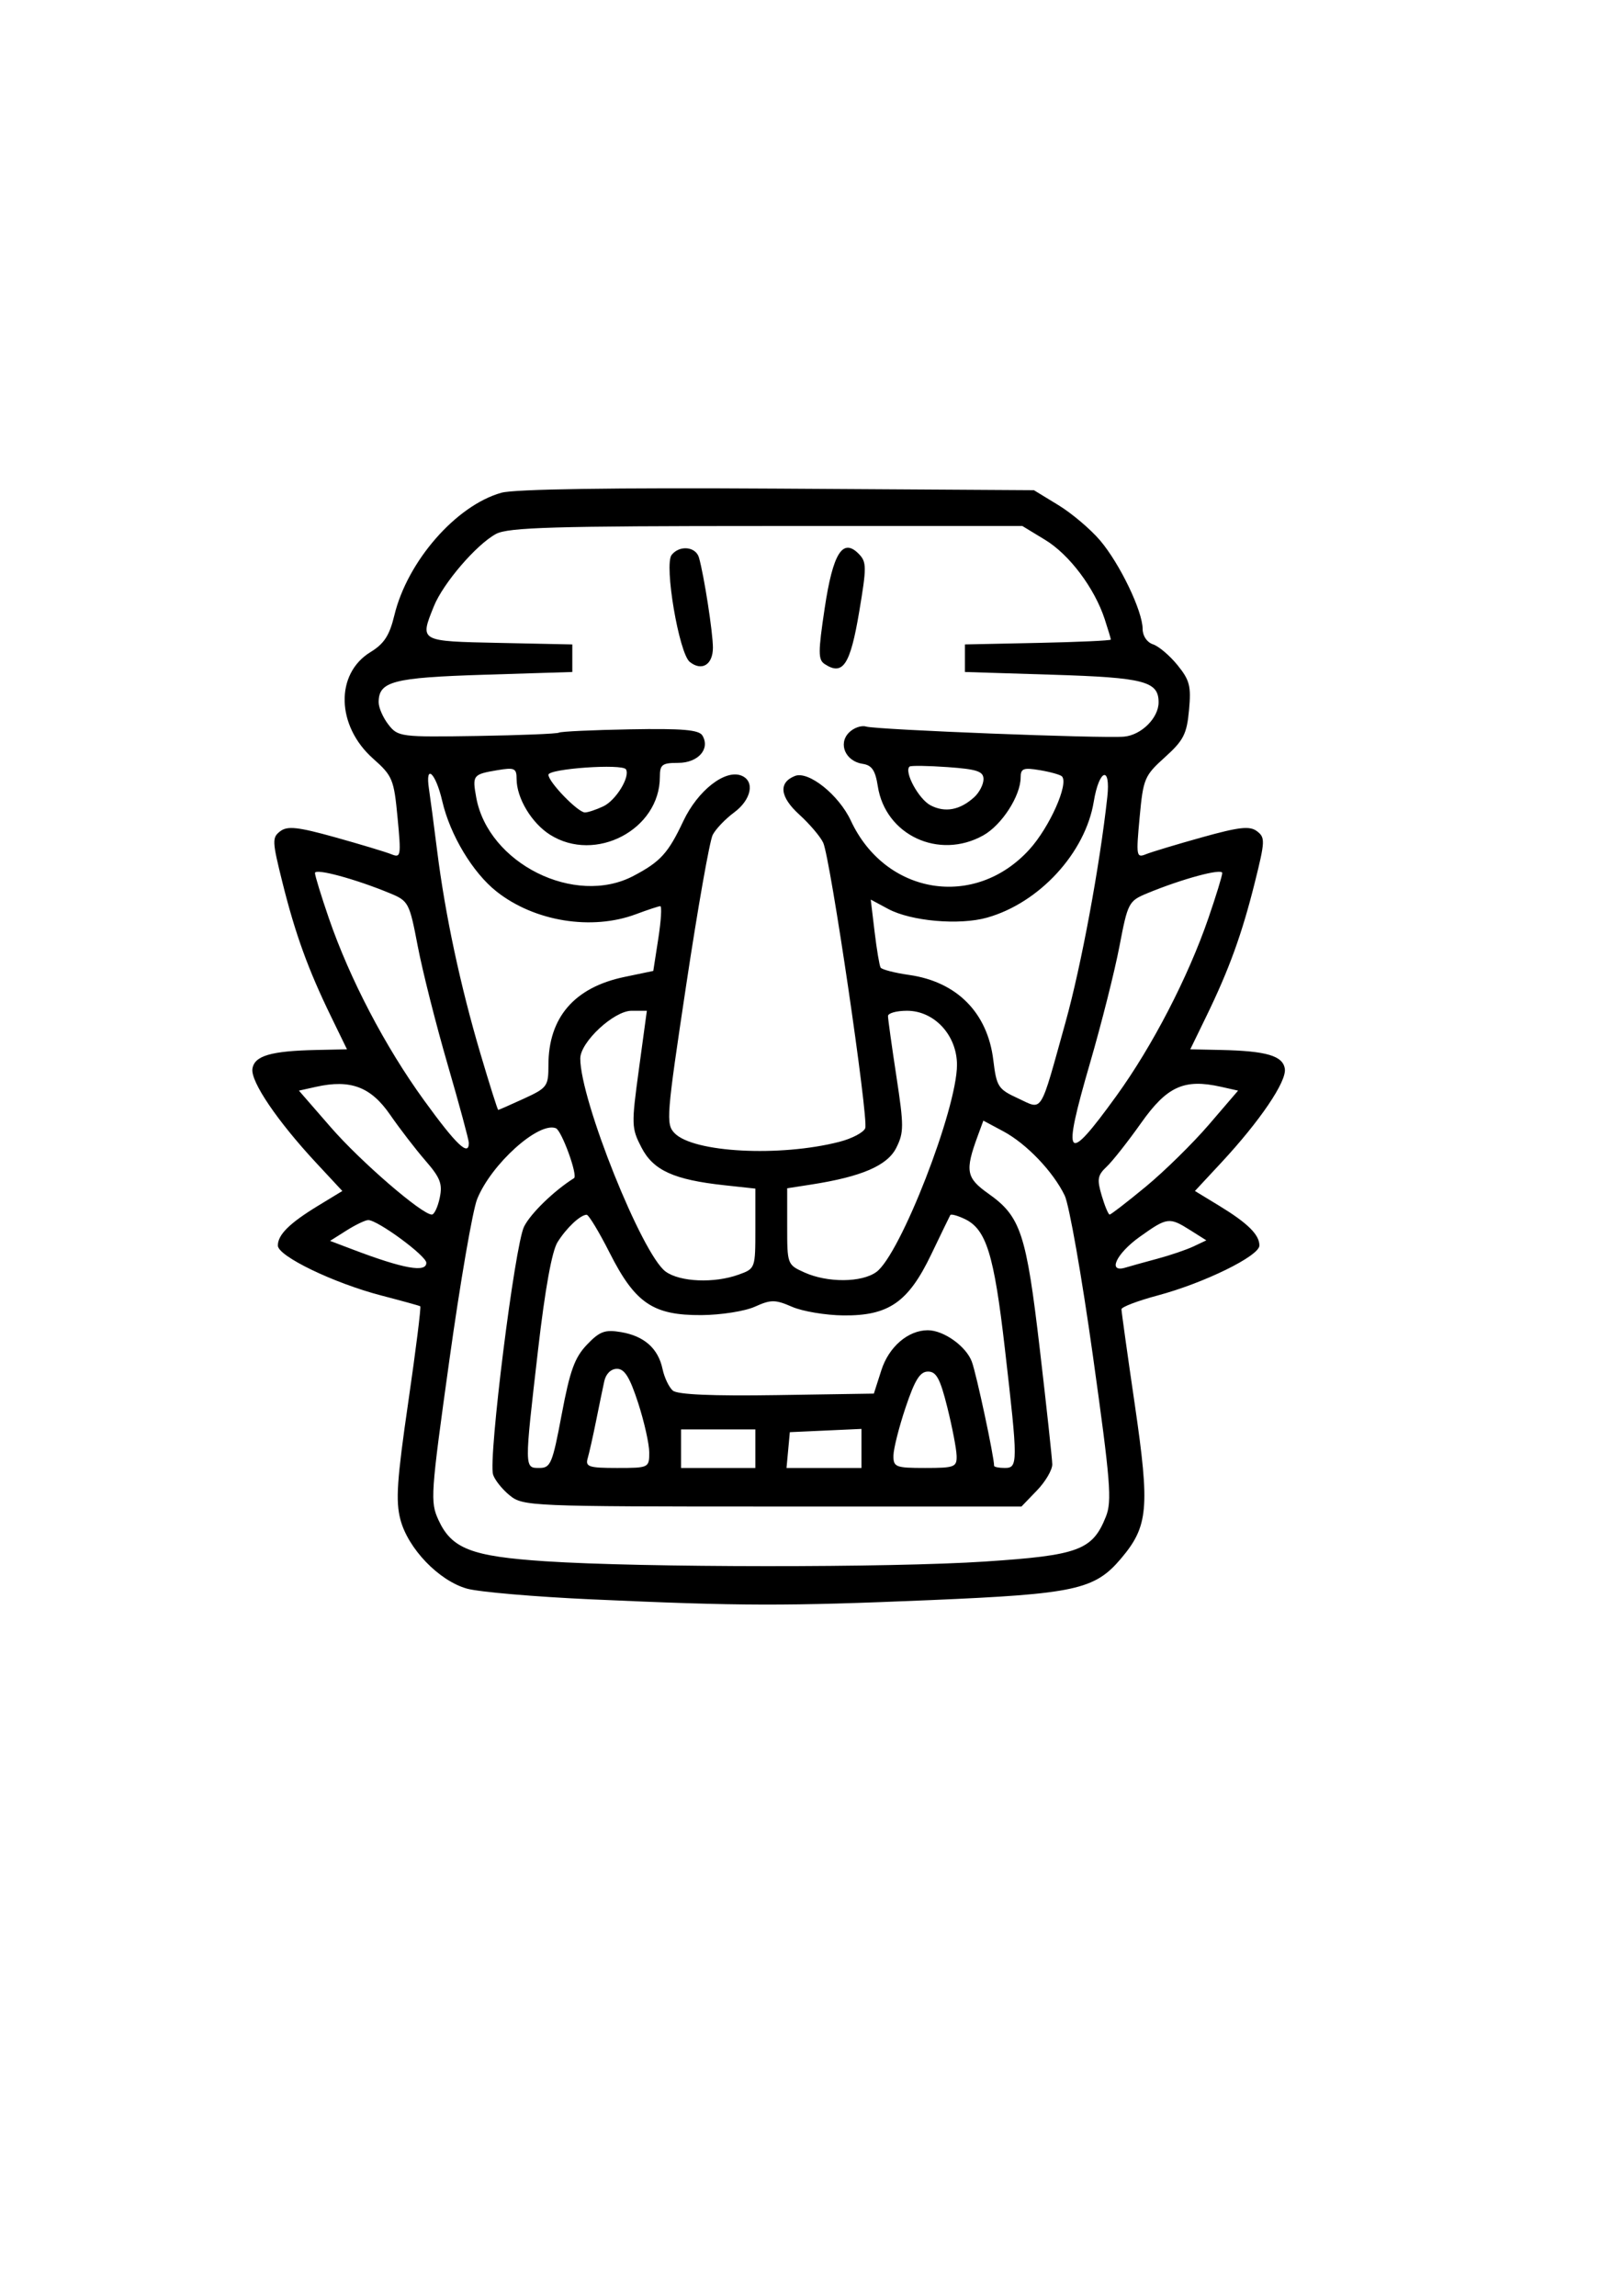 <?xml version="1.0" encoding="UTF-8" standalone="no"?>
<!-- Created with Inkscape (http://www.inkscape.org/) -->

<svg
   width="210mm"
   height="297mm"
   viewBox="0 0 210 297"
   version="1.1"
   id="svg1159"
   xml:space="preserve"
   inkscape:version="1.2.2 (732a01da63, 2022-12-09)"
   sodipodi:docname="logo.svg"
   xmlns:inkscape="http://www.inkscape.org/namespaces/inkscape"
   xmlns:sodipodi="http://sodipodi.sourceforge.net/DTD/sodipodi-0.dtd"
   xmlns="http://www.w3.org/2000/svg"
   xmlns:svg="http://www.w3.org/2000/svg"><sodipodi:namedview
     id="namedview1161"
     pagecolor="#ffffff"
     bordercolor="#000000"
     borderopacity="0.25"
     inkscape:showpageshadow="2"
     inkscape:pageopacity="0.0"
     inkscape:pagecheckerboard="0"
     inkscape:deskcolor="#d1d1d1"
     inkscape:document-units="mm"
     showgrid="false"
     inkscape:zoom="0.41386281"
     inkscape:cx="146.18371"
     inkscape:cy="823.94453"
     inkscape:window-width="1600"
     inkscape:window-height="837"
     inkscape:window-x="-8"
     inkscape:window-y="-8"
     inkscape:window-maximized="1"
     inkscape:current-layer="layer1" /><defs
     id="defs1156" /><g
     inkscape:label="Capa 1"
     inkscape:groupmode="layer"
     id="layer1"><path
       style="fill:#000000;stroke-width:0.699"
       d="m 76.536,206.903 c -7.318,-0.332 -14.566,-0.955 -16.108,-1.386 -3.634,-1.016 -7.647,-5.186 -8.627,-8.965 -0.622,-2.398 -0.438,-5.119 1.025,-15.173 0.98,-6.738 1.678,-12.315 1.55,-12.393 -0.128,-0.078 -2.395,-0.704 -5.038,-1.392 -6.162,-1.603 -13.387,-5.091 -13.387,-6.462 0,-1.409 1.517,-2.905 5.25,-5.176 l 3.094,-1.882 -3.386,-3.641 c -5.016,-5.394 -8.478,-10.495 -8.249,-12.153 0.234,-1.693 2.367,-2.324 8.278,-2.45 l 3.957,-0.084 -2.08,-4.277 c -2.948,-6.063 -4.601,-10.62 -6.261,-17.271 -1.347,-5.396 -1.367,-5.848 -0.291,-6.665 0.934,-0.709 2.289,-0.559 7.115,0.787 3.278,0.915 6.546,1.9 7.261,2.19 1.231,0.498 1.274,0.244 0.801,-4.738 -0.472,-4.972 -0.648,-5.396 -3.166,-7.634 -4.766,-4.235 -4.931,-10.964 -0.339,-13.777 1.769,-1.083 2.462,-2.151 3.09,-4.758 1.685,-6.999 7.993,-14.22 13.852,-15.858 1.701,-0.475 14.441,-0.666 35.771,-0.534 l 33.129,0.204 3.167,1.932 c 1.742,1.063 4.176,3.126 5.411,4.585 2.552,3.017 5.479,9.111 5.489,11.428 0.004,0.914 0.561,1.738 1.35,1.998 0.739,0.243 2.162,1.453 3.163,2.688 1.581,1.95 1.777,2.716 1.489,5.823 -0.287,3.097 -0.705,3.914 -3.116,6.09 -2.654,2.395 -2.808,2.76 -3.275,7.795 -0.464,4.997 -0.42,5.254 0.811,4.756 0.716,-0.289 3.983,-1.275 7.261,-2.19 4.826,-1.347 6.18,-1.496 7.115,-0.787 1.076,0.817 1.056,1.269 -0.291,6.665 -1.661,6.65 -3.313,11.208 -6.261,17.271 l -2.08,4.277 3.957,0.084 c 5.911,0.126 8.044,0.757 8.278,2.45 0.229,1.658 -3.233,6.759 -8.249,12.153 l -3.386,3.641 3.094,1.882 c 3.728,2.268 5.25,3.767 5.25,5.169 0,1.35 -7.128,4.85 -13.165,6.465 -2.576,0.689 -4.684,1.491 -4.684,1.783 0,0.292 0.778,5.855 1.73,12.362 1.956,13.378 1.746,15.71 -1.791,19.892 -3.407,4.027 -5.938,4.579 -24.653,5.372 -18.712,0.793 -24.52,0.78 -43.855,-0.096 z m 50.972,-4.897 c 12.064,-0.799 13.852,-1.464 15.582,-5.8 0.805,-2.017 0.605,-4.486 -1.683,-20.835 -1.428,-10.201 -3.068,-19.521 -3.645,-20.712 -1.503,-3.103 -4.945,-6.701 -7.942,-8.305 l -2.584,-1.382 -0.727,1.979 c -1.666,4.537 -1.5,5.426 1.388,7.471 4.178,2.957 4.893,5.128 6.649,20.163 0.87,7.447 1.593,14.126 1.607,14.842 0.014,0.716 -0.877,2.239 -1.981,3.385 l -2.007,2.083 H 99.941 c -31.325,0 -32.275,-0.04 -33.994,-1.444 -0.973,-0.794 -1.94,-2.006 -2.15,-2.694 -0.638,-2.086 2.812,-29.668 4.012,-32.076 0.852,-1.71 3.879,-4.645 6.462,-6.267 0.526,-0.33 -1.591,-6.158 -2.347,-6.459 -2.224,-0.886 -8.37,4.647 -10.187,9.17 -0.581,1.447 -2.199,10.826 -3.595,20.842 -2.427,17.414 -2.488,18.319 -1.406,20.675 1.705,3.711 4.26,4.699 13.782,5.33 12.549,0.831 44.667,0.851 56.991,0.035 z M 72.683,182.958 c 1.061,-5.649 1.67,-7.331 3.256,-8.996 1.652,-1.733 2.328,-1.984 4.407,-1.634 3.008,0.507 4.817,2.112 5.38,4.775 0.234,1.108 0.833,2.365 1.33,2.793 0.6,0.517 5.126,0.713 13.458,0.584 l 12.554,-0.195 0.977,-3.044 c 0.967,-3.013 3.458,-5.152 6.001,-5.152 2.057,0 4.954,2.066 5.699,4.064 0.591,1.585 2.882,12.293 2.882,13.471 0,0.154 0.618,0.28 1.373,0.28 1.729,0 1.73,-0.581 0.016,-15.475 -1.403,-12.19 -2.405,-15.417 -5.201,-16.739 -0.927,-0.439 -1.762,-0.665 -1.855,-0.504 -0.093,0.162 -1.203,2.452 -2.467,5.089 -2.97,6.196 -5.507,7.957 -11.375,7.895 -2.297,-0.024 -5.283,-0.526 -6.636,-1.115 -2.18,-0.949 -2.728,-0.95 -4.806,-0.013 -1.29,0.582 -4.398,1.072 -6.906,1.088 -6.258,0.041 -8.583,-1.531 -11.87,-8.024 -1.387,-2.741 -2.737,-4.973 -3,-4.96 -0.84,0.04 -2.606,1.705 -3.759,3.545 -0.727,1.16 -1.609,6.029 -2.518,13.896 -1.789,15.48 -1.791,15.317 0.173,15.317 1.453,0 1.687,-0.562 2.886,-6.948 z m 11.322,4.949 c 0,-1.1 -0.646,-3.986 -1.436,-6.414 -1.082,-3.327 -1.756,-4.414 -2.733,-4.414 -0.783,0 -1.436,0.635 -1.648,1.603 -0.193,0.882 -0.674,3.207 -1.068,5.166 -0.394,1.96 -0.881,4.124 -1.081,4.81 -0.319,1.092 0.153,1.247 3.801,1.247 4.106,0 4.165,-0.028 4.165,-1.999 z m 13.73,-0.495 v -2.494 h -4.806 -4.806 v 2.494 2.494 h 4.806 4.806 z m 13.73,-0.033 v -2.527 l -4.634,0.211 -4.634,0.211 -0.215,2.316 -0.215,2.316 h 4.849 4.849 z m 12.31,0.923 c -0.026,-0.882 -0.566,-3.688 -1.201,-6.235 -0.926,-3.713 -1.421,-4.632 -2.497,-4.632 -1.035,0 -1.699,1.061 -2.899,4.632 -0.856,2.548 -1.565,5.354 -1.575,6.235 -0.017,1.487 0.282,1.603 4.101,1.603 3.828,0 4.116,-0.113 4.072,-1.603 z M 95.574,164.894 c 2.157,-0.781 2.162,-0.794 2.162,-5.956 v -5.173 l -3.992,-0.433 c -6.554,-0.711 -9.214,-1.921 -10.746,-4.887 -1.298,-2.513 -1.311,-2.917 -0.326,-10.152 l 1.025,-7.535 h -1.973 c -2.289,0 -6.642,4.05 -6.642,6.178 0,5.388 7.998,25.349 11.045,27.564 1.857,1.35 6.293,1.535 9.447,0.393 z m 17.814,-0.338 c 3.104,-2.257 10.435,-21.082 10.435,-26.796 0,-3.835 -2.926,-7.002 -6.469,-7.002 -1.351,0 -2.456,0.308 -2.456,0.684 0,0.376 0.487,3.873 1.081,7.771 0.985,6.458 0.985,7.28 -0.005,9.266 -1.148,2.305 -4.471,3.742 -10.997,4.758 l -3.123,0.486 v 4.942 c 0,4.894 0.022,4.952 2.231,5.948 2.987,1.348 7.406,1.32 9.302,-0.058 z m -58.227,-1.196 c -0.013,-0.911 -6.288,-5.523 -7.515,-5.523 -0.373,0 -1.637,0.605 -2.808,1.345 l -2.13,1.345 2.972,1.129 c 6.512,2.474 9.499,3.011 9.481,1.704 z m 94.641,-0.537 c 1.639,-0.44 3.725,-1.152 4.634,-1.582 l 1.653,-0.782 -2.076,-1.311 c -2.724,-1.72 -2.988,-1.685 -6.553,0.861 -3.039,2.171 -4.204,4.688 -1.84,3.976 0.661,-0.199 2.543,-0.722 4.182,-1.162 z m -92.907,-7.86 c 0.382,-1.806 0.079,-2.597 -1.843,-4.81 -1.265,-1.457 -3.327,-4.136 -4.582,-5.953 -2.485,-3.598 -5.117,-4.592 -9.551,-3.607 l -2.241,0.498 4.136,4.755 c 3.856,4.433 11.783,11.279 13.061,11.279 0.31,0 0.77,-0.973 1.021,-2.161 z m 91.366,-1.457 c 2.409,-1.99 6.08,-5.598 8.158,-8.017 l 3.777,-4.399 -2.225,-0.498 c -4.753,-1.063 -6.967,-0.059 -10.317,4.676 -1.703,2.408 -3.712,4.956 -4.463,5.662 -1.18,1.108 -1.267,1.62 -0.641,3.739 0.399,1.35 0.862,2.455 1.028,2.455 0.166,0 2.274,-1.628 4.683,-3.618 z m -39.654,-5.794 c 1.637,-0.42 3.143,-1.216 3.347,-1.767 0.45,-1.218 -4.513,-34.916 -5.439,-36.923 -0.361,-0.784 -1.76,-2.429 -3.107,-3.655 -2.504,-2.279 -2.71,-4.124 -0.556,-4.982 1.753,-0.698 5.68,2.438 7.239,5.782 4.483,9.612 16.042,11.482 23.092,3.737 2.616,-2.874 5.134,-8.521 4.222,-9.468 -0.203,-0.21 -1.488,-0.571 -2.856,-0.801 -2.127,-0.358 -2.488,-0.223 -2.488,0.932 0,2.388 -2.441,6.17 -4.848,7.51 -5.731,3.19 -12.649,-0.037 -13.634,-6.361 -0.321,-2.059 -0.767,-2.722 -1.953,-2.898 -2.202,-0.327 -3.206,-2.566 -1.803,-4.022 0.605,-0.628 1.609,-0.991 2.23,-0.806 1.408,0.42 30.585,1.561 33.395,1.306 2.232,-0.203 4.462,-2.42 4.462,-4.437 0,-2.721 -1.838,-3.202 -13.661,-3.571 l -11.396,-0.356 v -1.782 -1.782 l 9.439,-0.198 c 5.192,-0.109 9.439,-0.302 9.439,-0.428 0,-0.126 -0.358,-1.32 -0.795,-2.652 -1.32,-4.019 -4.566,-8.34 -7.696,-10.244 l -2.956,-1.798 H 99.186 c -27.414,0 -33.425,0.176 -35.003,1.023 -2.529,1.358 -6.847,6.382 -8.047,9.366 -1.838,4.566 -1.929,4.516 8.476,4.734 l 9.439,0.198 v 1.782 1.782 l -11.396,0.356 c -11.823,0.37 -13.661,0.85 -13.661,3.571 0,0.692 0.571,1.991 1.269,2.886 1.229,1.576 1.585,1.621 11.456,1.464 5.603,-0.09 10.376,-0.284 10.606,-0.431 0.23,-0.148 4.372,-0.341 9.203,-0.429 6.777,-0.123 8.916,0.061 9.359,0.805 1.033,1.736 -0.56,3.536 -3.129,3.536 -2.092,0 -2.379,0.219 -2.379,1.817 0,6.807 -8.338,11.194 -14.212,7.476 -2.386,-1.51 -4.324,-4.743 -4.324,-7.213 0,-1.388 -0.266,-1.509 -2.488,-1.135 -3.167,0.533 -3.256,0.647 -2.736,3.524 1.543,8.538 12.77,14.142 20.344,10.154 3.496,-1.841 4.491,-2.935 6.45,-7.089 1.864,-3.954 5.405,-6.728 7.516,-5.887 1.777,0.708 1.303,3.108 -0.942,4.767 -1.133,0.838 -2.38,2.143 -2.771,2.901 -0.391,0.757 -1.929,9.471 -3.419,19.362 -2.569,17.058 -2.647,18.049 -1.52,19.219 2.425,2.517 13.613,3.108 21.328,1.126 z M 89.254,85.636 C 87.858,84.531 85.907,73.048 86.902,71.789 c 1.028,-1.3 3.134,-1.088 3.541,0.356 0.663,2.354 1.801,9.705 1.801,11.635 0,2.207 -1.427,3.093 -2.99,1.856 z m 17.451,0.271 c -0.855,-0.562 -0.855,-1.511 0,-7.22 1.074,-7.168 2.348,-9.173 4.446,-6.996 0.985,1.022 0.987,1.704 0.026,7.42 -1.162,6.91 -2.108,8.348 -4.472,6.796 z m -46.041,61.957 c 0,-0.39 -1.234,-4.956 -2.743,-10.146 -1.509,-5.19 -3.247,-12.067 -3.862,-15.283 -1.085,-5.673 -1.192,-5.877 -3.607,-6.878 -4.467,-1.852 -9.697,-3.264 -9.697,-2.619 0,0.347 0.807,2.976 1.792,5.841 2.703,7.854 7.279,16.609 12.316,23.559 4.18,5.768 5.8,7.311 5.8,5.526 z m 83.766,-6.062 c 4.681,-6.469 9.291,-15.37 11.924,-23.023 0.986,-2.865 1.792,-5.493 1.792,-5.841 0,-0.646 -5.23,0.767 -9.697,2.619 -2.415,1.001 -2.522,1.205 -3.607,6.878 -0.615,3.215 -2.327,10.004 -3.805,15.087 -3.664,12.606 -3.125,13.287 3.392,4.28 z m -76.645,0.324 c 3.024,-1.389 3.177,-1.597 3.177,-4.346 0,-6.152 3.357,-10.045 9.826,-11.394 l 3.74,-0.78 0.651,-4.194 c 0.358,-2.307 0.472,-4.19 0.254,-4.184 -0.218,0.006 -1.633,0.473 -3.143,1.038 -5.74,2.147 -13.147,0.941 -18.046,-2.937 -3.084,-2.442 -6.009,-7.314 -7.022,-11.695 -0.853,-3.689 -2.232,-4.943 -1.716,-1.559 0.165,1.078 0.641,4.685 1.06,8.017 1.034,8.232 2.993,17.415 5.586,26.179 1.19,4.023 2.23,7.314 2.311,7.314 0.081,0 1.576,-0.656 3.324,-1.459 z m 70.098,-9.943 c 2.022,-7.259 4.42,-20.189 5.392,-29.078 0.452,-4.133 -1.06,-3.618 -1.753,0.597 -1.091,6.635 -7.051,13.111 -13.815,15.011 -3.592,1.009 -9.832,0.459 -12.784,-1.125 l -2.258,-1.212 0.499,4.163 c 0.274,2.289 0.623,4.373 0.774,4.63 0.151,0.257 1.816,0.688 3.7,0.957 6.173,0.881 10.139,4.886 10.883,10.992 0.424,3.476 0.621,3.783 3.197,4.97 3.268,1.506 2.76,2.322 6.166,-9.904 z M 78.063,104.313 c 1.631,-0.771 3.499,-3.823 2.93,-4.785 -0.449,-0.759 -10.031,-0.089 -10.031,0.701 0,0.935 3.815,4.875 4.72,4.875 0.389,0 1.46,-0.356 2.38,-0.791 z m 47.991,-1.185 c 0.661,-0.602 1.201,-1.649 1.201,-2.327 0,-1.013 -0.823,-1.291 -4.634,-1.563 -2.549,-0.182 -4.769,-0.213 -4.933,-0.069 -0.747,0.653 1.18,4.212 2.714,5.013 1.879,0.981 3.815,0.62 5.652,-1.055 z"
       id="path1191" /></g></svg>
